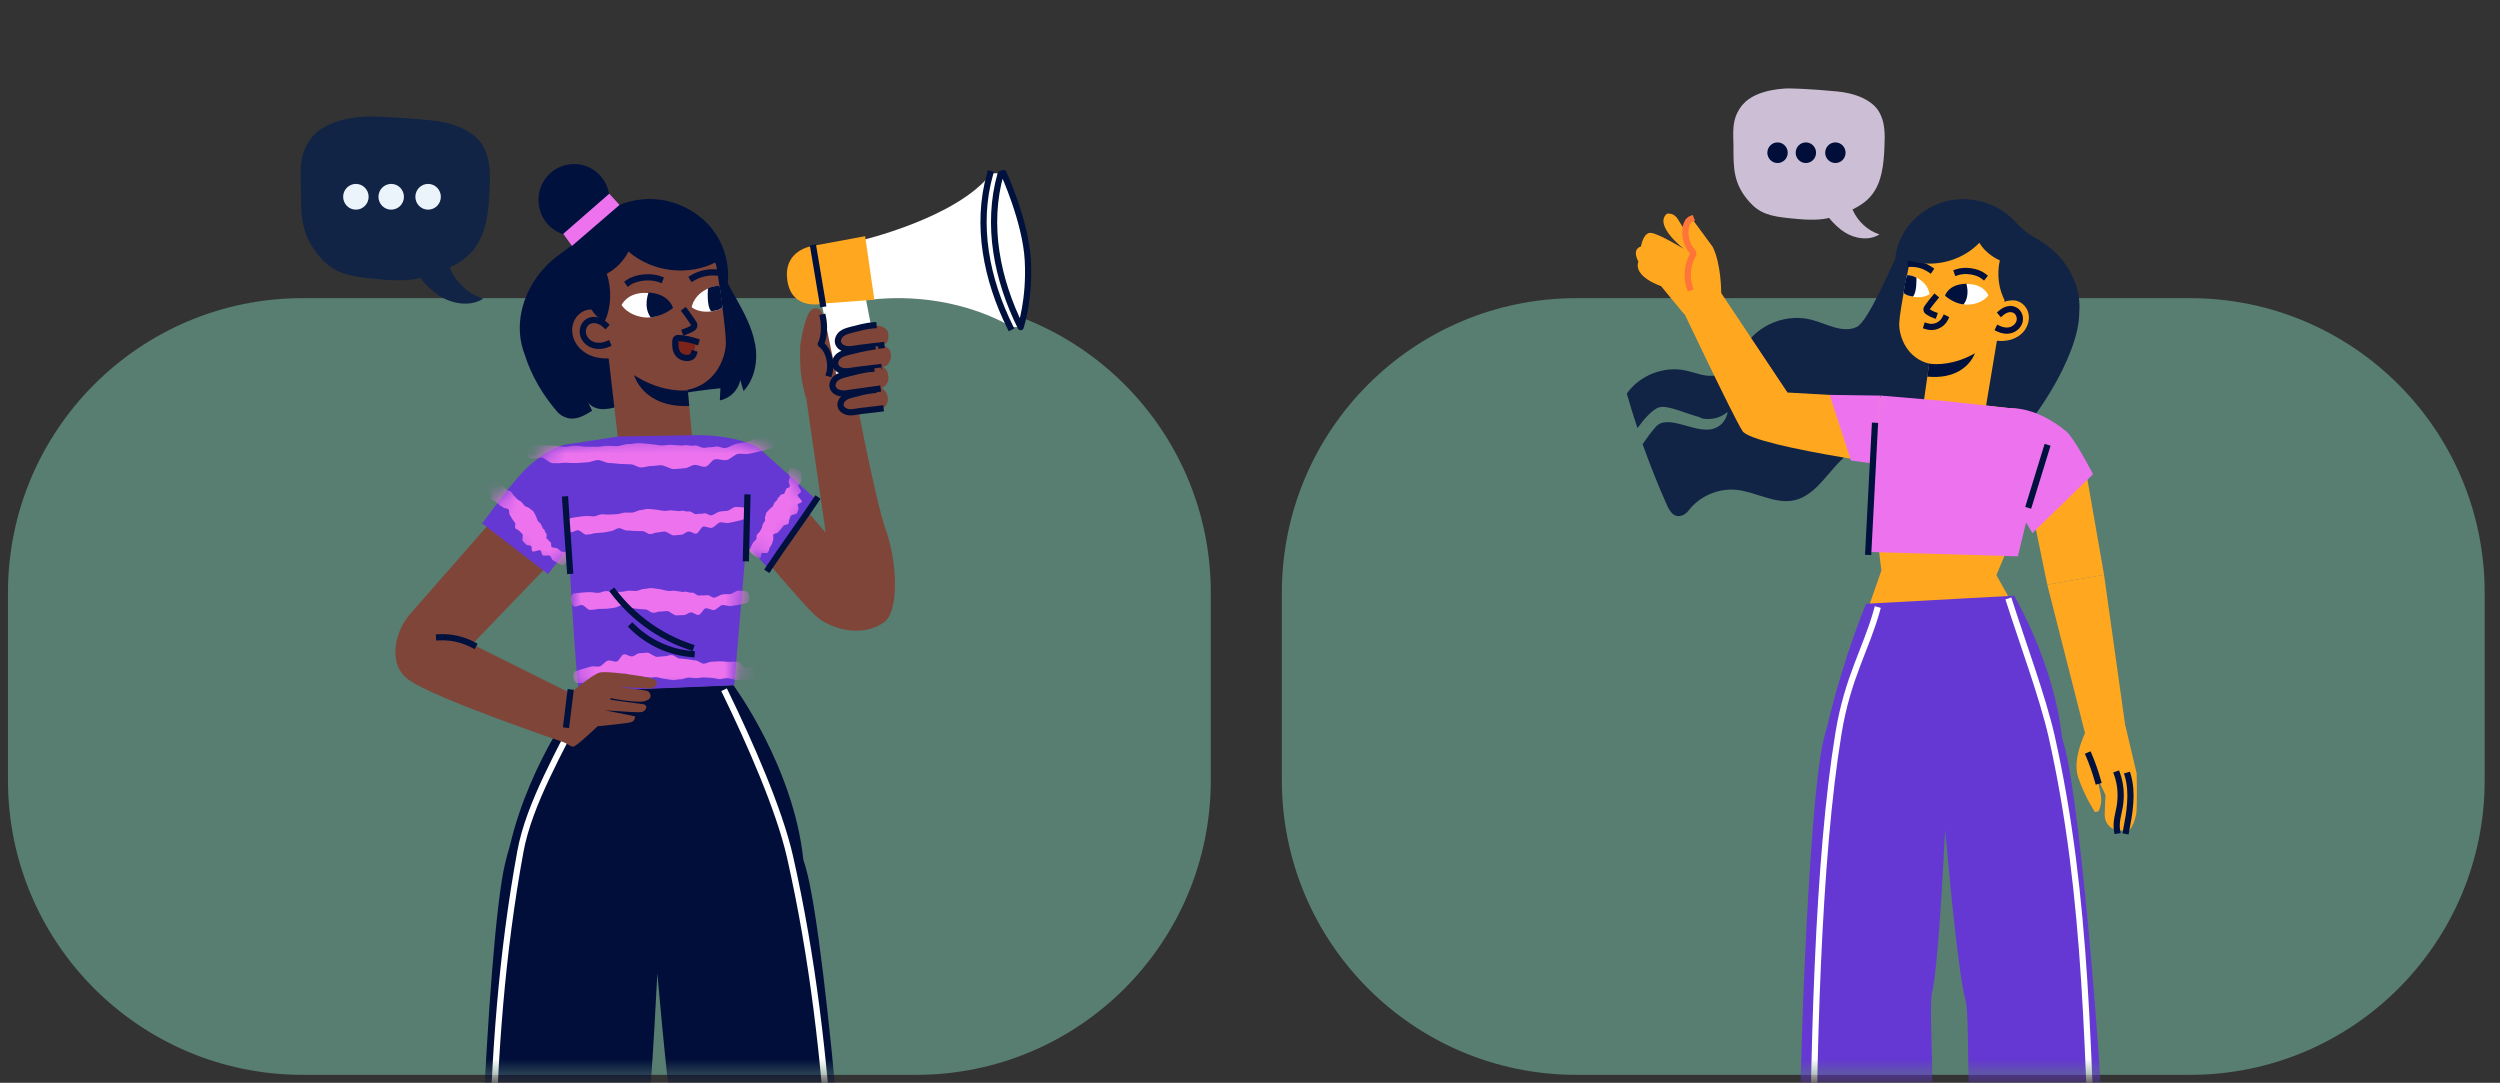 <svg width="157" height="68" viewBox="0 0 157 68" fill="none" xmlns="http://www.w3.org/2000/svg">
<rect x="0" y="0" width="157" height="68" fill="#333333" stroke="none"/>
<path d="M1 37.224C1 27.283 9.059 19.224 19 19.224H57.538C67.48 19.224 75.538 27.283 75.538 37.224V49C75.538 58.941 67.48 67 57.538 67H19C9.059 67 1 58.941 1 49V37.224Z" fill="#587D71"/>
<path d="M19 19.724H57.538V18.724H19V19.724ZM75.038 37.224V49H76.038V37.224H75.038ZM57.538 66.5H19V67.5H57.538V66.5ZM1.5 49V37.224H0.5V49H1.5ZM19 66.5C9.335 66.5 1.5 58.665 1.5 49H0.5C0.5 59.218 8.783 67.5 19 67.5V66.5ZM75.038 49C75.038 58.665 67.203 66.5 57.538 66.5V67.5C67.756 67.5 76.038 59.218 76.038 49H75.038ZM57.538 19.724C67.204 19.724 75.038 27.559 75.038 37.224H76.038C76.038 27.007 67.756 18.724 57.538 18.724V19.724ZM19 18.724C8.783 18.724 0.5 27.007 0.5 37.224H1.5C1.5 27.559 9.335 19.724 19 19.724V18.724Z" fill="#587D71"/>
<mask id="mask0_1064_3342" style="mask-type:alpha" maskUnits="userSpaceOnUse" x="1" y="0" width="77" height="68">
<path d="M2.462 19C2.462 9.059 10.52 1 20.462 1H59C68.941 1 77 9.059 77 19V49C77 58.941 68.941 67 59 67H20.462C10.52 67 2.462 58.941 2.462 49V19Z" fill="#FD5001"/>
<path d="M20.462 1.5H59V0.5H20.462V1.5ZM76.5 19V49H77.5V19H76.5ZM59 66.5H20.462V67.5H59V66.5ZM2.962 49V19H1.962V49H2.962ZM20.462 66.5C10.796 66.5 2.962 58.665 2.962 49H1.962C1.962 59.217 10.244 67.5 20.462 67.5V66.5ZM76.5 49C76.5 58.665 68.665 66.5 59 66.5V67.5C69.217 67.5 77.5 59.217 77.5 49H76.5ZM59 1.5C68.665 1.5 76.5 9.335 76.5 19H77.5C77.5 8.783 69.217 0.5 59 0.5V1.5ZM20.462 0.5C10.244 0.5 1.962 8.783 1.962 19H2.962C2.962 9.335 10.797 1.5 20.462 1.5V0.5Z" fill="#FD5001"/>
</mask>
<g mask="url(#mask0_1064_3342)">
<path d="M54 92.504C53.88 83.001 51.949 59.233 50.606 54.5C50.56 54.333 50.505 54.165 50.45 53.989C49.833 48.13 46.053 43.025 46.053 43.025L36.662 43.397C36.662 43.397 33.324 47.591 32.027 53.087C31.916 53.459 31.815 53.831 31.723 54.212C30.574 59.001 29.617 82.824 29.884 92.327C29.911 93.369 31.705 94.624 31.705 94.624L31.53 97.2L37.242 98.623C37.242 98.623 37.141 95.489 37.187 95.405C37.187 95.405 39.182 94.494 39.413 93.527C41.05 86.767 39.854 75.562 40.249 73.944C40.682 72.13 41.086 65.008 41.28 61.13C41.602 64.784 42.346 72.66 42.889 74.567C43.34 76.157 42.613 87.408 44.526 94.094C44.802 95.052 46.835 95.879 46.835 95.879C46.881 95.963 46.908 99.097 46.908 99.097L52.556 97.432L52.28 94.866C52.28 94.866 54.018 93.536 54.009 92.495L54 92.504Z" fill="#000E39"/>
<path d="M36.874 43.76C35.172 47.182 33.231 50.464 32.68 53.477C30.325 66.337 30.886 78.742 30.877 93.685" stroke="white" stroke-width="0.39" stroke-linecap="square" stroke-linejoin="round"/>
<path d="M45.556 43.49C47.083 46.633 48.932 50.818 49.612 53.803C52.491 66.551 52.445 78.974 53.062 93.899" stroke="white" stroke-width="0.39" stroke-linecap="square" stroke-linejoin="round"/>
<path d="M46.89 28.175C46.89 28.175 47.432 28.054 48.049 28.919C48.665 29.774 51.856 33.457 51.856 33.457L50.642 25.079L53.53 23.805C53.53 23.805 54.938 31.365 55.637 33.308C56.363 35.326 56.455 38.357 55.554 39.045C54.257 40.05 52.206 39.585 51.194 38.645C50.219 37.743 47.111 33.996 47.111 33.996L46.89 28.184V28.175Z" fill="#7F4539"/>
<path d="M50.643 25.079C50.643 25.079 50.367 24.223 50.284 23.34C50.229 22.698 50.238 21.712 50.266 21.582C50.449 20.578 50.661 19.611 51.02 19.425C51.342 19.258 51.774 19.304 51.829 20.838L53.567 20.522C53.567 20.522 55.674 20.067 55.784 20.959C55.876 21.731 55.297 21.675 55.297 21.675C55.297 21.675 55.986 21.703 55.95 22.363C55.913 23.023 55.425 23.051 55.425 23.051C55.425 23.051 55.747 23.107 55.793 23.647C55.839 24.214 55.379 24.353 55.379 24.353C55.379 24.353 56.06 24.865 55.609 25.506C55.278 25.971 52.583 26.064 52.583 26.064L50.808 24.995L50.652 25.06L50.643 25.079Z" fill="#7F4539"/>
<path d="M51.507 18.532C51.507 18.7 52.665 24.223 52.665 24.223L55.324 23.656L54.367 18.727L51.507 18.532Z" fill="white"/>
<path d="M54.027 15.11C54.027 15.11 60.144 13.688 62.259 10.879H63.022C63.022 10.879 65.662 16.068 64.099 20.541H63.528C63.528 20.541 59.858 18.105 54.202 18.876L54.018 15.11H54.027Z" fill="white"/>
<path d="M51.029 15.445C51.029 15.51 51.58 19.072 51.58 19.072L54.91 18.821L54.33 14.832L51.029 15.445Z" fill="#FFA81F"/>
<path d="M51.028 15.445C51.028 15.445 49.161 15.687 49.446 17.612C49.722 19.537 51.663 19.072 51.663 19.072L51.028 15.445Z" fill="#FFA81F"/>
<path d="M64.098 20.541C62.618 17.556 61.928 14.134 62.838 10.926L63.022 10.87C63.022 10.87 64.42 13.911 64.549 16.366C64.678 18.82 64.098 20.532 64.098 20.532V20.541Z" stroke="#00113E" stroke-width="0.39" stroke-linecap="square" stroke-linejoin="round"/>
<path d="M62.176 10.926C61.265 14.134 61.955 17.556 63.436 20.541" stroke="#00113E" stroke-width="0.39" stroke-linecap="square" stroke-linejoin="round"/>
<path d="M51.672 19.081C51.479 17.909 51.277 16.747 51.083 15.575" stroke="#00113E" stroke-width="0.39" stroke-linecap="square" stroke-linejoin="round"/>
<path d="M54.855 20.429C54.359 20.466 53.926 20.597 53.439 20.718C53.237 20.773 53.025 20.829 52.859 20.959C52.694 21.089 52.584 21.313 52.63 21.517C52.675 21.722 52.878 21.861 53.08 21.908C53.282 21.954 53.503 21.926 53.706 21.889C54.313 21.796 54.745 21.768 55.352 21.684L54.846 20.42L54.855 20.429Z" fill="#7F4539"/>
<path d="M54.855 20.429C54.359 20.466 53.926 20.597 53.439 20.718C53.237 20.773 53.025 20.829 52.859 20.959C52.694 21.089 52.584 21.313 52.63 21.517C52.675 21.722 52.878 21.861 53.08 21.908C53.282 21.954 53.503 21.926 53.706 21.889C54.313 21.796 54.745 21.768 55.352 21.684" stroke="#00113E" stroke-width="0.39" stroke-linecap="square" stroke-linejoin="round"/>
<path d="M55.14 21.74C54.644 21.777 53.751 21.991 53.273 22.112C53.071 22.168 52.859 22.224 52.694 22.354C52.528 22.484 52.418 22.707 52.464 22.912C52.51 23.116 52.712 23.256 52.914 23.302C53.117 23.349 53.328 23.321 53.54 23.284C54.147 23.191 54.699 23.181 55.306 23.098L55.14 21.74Z" fill="#7F4539"/>
<path d="M54.781 21.778C54.294 21.852 53.751 21.982 53.264 22.103C53.061 22.159 52.85 22.215 52.684 22.345C52.519 22.475 52.408 22.698 52.454 22.903C52.5 23.108 52.703 23.247 52.905 23.294C53.107 23.34 53.319 23.312 53.53 23.275C54.137 23.182 54.57 23.154 55.177 23.07" stroke="#00113E" stroke-width="0.39" stroke-linecap="square" stroke-linejoin="round"/>
<path d="M55.352 23.079C54.855 23.116 53.577 23.377 53.098 23.497C52.896 23.553 52.684 23.609 52.519 23.739C52.353 23.869 52.243 24.093 52.289 24.297C52.335 24.502 52.537 24.641 52.74 24.688C52.942 24.734 53.163 24.706 53.365 24.669C53.972 24.576 54.597 24.511 55.205 24.418L55.453 23.804L55.352 23.079Z" fill="#7F4539"/>
<path d="M54.717 23.163C54.22 23.2 53.577 23.377 53.098 23.498C52.896 23.554 52.684 23.609 52.519 23.74C52.353 23.87 52.243 24.093 52.289 24.297C52.335 24.502 52.537 24.642 52.74 24.688C52.942 24.735 53.163 24.707 53.365 24.669C53.972 24.576 54.505 24.521 55.113 24.428" stroke="#00113E" stroke-width="0.39" stroke-linecap="square" stroke-linejoin="round"/>
<path d="M54.837 24.502C54.386 24.539 53.981 24.66 53.54 24.772C53.347 24.818 53.163 24.874 53.006 24.995C52.85 25.116 52.749 25.32 52.795 25.506C52.841 25.692 53.025 25.822 53.209 25.869C53.393 25.915 53.595 25.887 53.788 25.85C54.34 25.767 54.745 25.739 55.297 25.664" stroke="#00113E" stroke-width="0.39" stroke-linecap="square" stroke-linejoin="round"/>
<path d="M52.077 23.451C52.252 22.856 52.049 21.964 51.544 21.61C51.783 21.173 51.783 20.411 51.681 19.927" stroke="#00113E" stroke-width="0.39" stroke-linecap="square" stroke-linejoin="round"/>
<path d="M34.234 28.891L25.809 38.497C25.331 39.036 25 39.696 24.88 40.412C24.751 41.184 24.834 42.105 25.689 42.709C27.4 43.909 35.457 46.633 35.457 46.633L35.816 43.528L29.654 40.459L36.708 33.122L36.598 28.027C36.598 28.027 35.237 27.766 34.243 28.891H34.234Z" fill="#7F4539"/>
<path d="M47.414 21.592C47.23 20.559 46.715 19.611 46.2 18.69C46.034 18.393 45.859 18.095 45.703 17.788C45.813 16.691 45.537 15.557 44.912 14.636C44.075 13.418 42.631 12.609 41.123 12.507C39.605 12.414 38.06 13.027 37.048 14.134C36.726 14.487 36.45 14.887 36.101 15.222C35.733 15.575 35.291 15.854 34.887 16.171C33.443 17.314 32.532 19.118 32.652 20.913C32.679 21.378 32.79 21.843 32.955 22.28C33.378 23.61 34.077 24.79 34.988 25.851C35.153 26.046 35.383 26.185 35.632 26.25C36.165 26.399 36.717 26.092 37.186 25.795C37.103 25.627 37.02 25.46 36.938 25.283C37.103 25.506 37.398 25.646 37.692 25.683C38.078 25.73 38.455 25.627 38.832 25.525C40.939 24.986 43.082 24.604 45.243 24.381C45.234 24.632 45.215 24.883 45.206 25.144C45.85 25.023 46.384 24.483 46.485 23.86C46.558 24.093 46.623 24.326 46.696 24.558C47.423 23.767 47.607 22.624 47.423 21.582L47.414 21.592Z" fill="#00113E"/>
<path d="M33.829 12.767C33.939 14.004 35.024 14.925 36.257 14.804C37.489 14.683 38.391 13.595 38.271 12.349C38.161 11.112 37.075 10.191 35.843 10.312C34.62 10.424 33.709 11.521 33.829 12.767Z" fill="#00113E"/>
<path d="M43.192 24.484L43.56 28.519L38.971 28.947L38.189 22.196L43.192 24.484Z" fill="#7F4539"/>
<path d="M44.977 16.645C45.004 16.729 45.611 20.643 45.584 21.592C45.556 22.54 44.894 24.195 43.1 24.493C40.939 24.846 38.069 22.382 38.069 22.382L37.508 16.236C37.508 16.236 38.474 13.911 41.077 13.697C43.68 13.474 44.977 16.645 44.977 16.645Z" fill="#7F4539"/>
<path d="M45.197 17.965C45.197 17.965 44.958 17.947 44.783 18.003C43.55 18.375 43.44 19.295 43.44 19.295C43.44 19.295 43.955 19.751 44.958 19.5C45.151 19.453 45.215 19.416 45.372 19.323L45.188 17.975L45.197 17.965Z" fill="white"/>
<path d="M39.467 17.742C39.973 17.389 40.893 17.324 41.445 17.538" stroke="#00113E" stroke-width="0.39" stroke-linecap="square" stroke-linejoin="round"/>
<path d="M43.027 19.546C43.202 19.778 43.367 20.02 43.533 20.262C43.579 20.327 43.625 20.411 43.597 20.485C43.579 20.55 43.523 20.587 43.468 20.625C43.33 20.708 43.183 20.773 43.027 20.829" stroke="#00113E" stroke-width="0.39" stroke-linecap="square" stroke-linejoin="round"/>
<path d="M38.418 20.15C38.354 19.667 37.572 19.425 37.094 19.434C36.606 19.444 36.165 19.806 36.009 20.271C35.843 20.736 35.953 21.266 36.239 21.666C36.524 22.066 36.965 22.326 37.434 22.438C37.903 22.549 38.4 22.521 38.878 22.401L38.428 20.141L38.418 20.15Z" fill="#7F4539"/>
<path d="M39.826 23.563C39.826 23.563 40.359 25.609 43.284 25.497L43.192 24.511C42.622 24.576 41.261 24.493 39.826 23.563Z" fill="#00113E"/>
<path d="M43.496 17.454C43.928 17.194 44.443 17.073 44.949 17.11" stroke="#00113E" stroke-width="0.39" stroke-linecap="square" stroke-linejoin="round"/>
<path d="M44.958 19.499C45.151 19.453 45.225 19.406 45.381 19.313L45.326 18.793C45.326 18.7 45.308 18.607 45.289 18.514L45.197 17.956C45.197 17.956 44.949 17.947 44.774 17.993C44.636 18.03 44.572 18.058 44.462 18.114C44.462 18.133 44.36 19.248 44.664 19.546C44.747 19.537 44.875 19.518 44.967 19.49L44.958 19.499Z" fill="#00113E"/>
<path d="M41.519 13.539C39.219 13.492 37.839 14.813 37.839 14.813L36.91 16.273C36.773 16.366 37.076 17.519 36.947 17.621C36.874 17.686 36.791 17.751 36.754 17.844C36.708 17.965 36.791 18.086 36.791 18.216C36.837 18.988 37.186 19.853 37.977 20.178C38.401 19.285 38.419 18.142 38.106 17.193C38.686 16.877 39.173 16.384 39.467 15.798C40.967 17.1 43.275 17.37 45.023 16.431C45.023 16.431 43.809 13.595 41.509 13.548L41.519 13.539Z" fill="#00113E"/>
<path d="M38.014 20.411C37.876 20.281 37.701 20.169 37.517 20.122C37.333 20.076 37.122 20.085 36.956 20.178C36.68 20.327 36.542 20.68 36.616 20.997C36.69 21.313 36.938 21.555 37.232 21.657C37.527 21.759 37.858 21.731 38.152 21.61" stroke="#00113E" stroke-width="0.39" stroke-linecap="square" stroke-linejoin="round"/>
<path d="M39.035 19.156C39.035 19.156 39.412 18.3 40.691 18.402C41.969 18.505 42.172 19.37 42.172 19.37C42.172 19.37 41.353 20.048 40.424 19.927C39.394 19.788 39.035 19.156 39.035 19.156Z" fill="white"/>
<path d="M40.792 18.374C40.792 18.374 40.746 18.374 40.727 18.374C40.727 18.393 40.378 19.248 40.856 19.927C41.638 19.88 42.263 19.341 42.263 19.341C42.263 19.341 42.061 18.476 40.782 18.374H40.792Z" fill="#00113E"/>
<path d="M43.707 21.443C43.367 21.331 43.017 21.257 42.659 21.229C42.604 21.229 42.539 21.22 42.493 21.248C42.42 21.294 42.41 21.396 42.41 21.48C42.41 21.759 42.392 22.001 42.613 22.261C42.843 22.531 43.45 22.596 43.569 22.215" fill="#7C2419"/>
<path d="M43.707 21.443C43.367 21.331 43.017 21.257 42.659 21.229C42.604 21.229 42.539 21.22 42.493 21.248C42.42 21.294 42.41 21.396 42.41 21.48C42.41 21.759 42.392 22.001 42.613 22.261C42.843 22.531 43.45 22.596 43.569 22.215" stroke="#00113E" stroke-width="0.39" stroke-linecap="square" stroke-linejoin="round"/>
<path d="M35.917 15.445L35.374 14.683L38.262 12.163L38.906 12.869L35.917 15.445Z" fill="#ED73EE"/>
<path d="M30.279 32.871C31.76 30.891 32.662 29.682 33.508 29.012C34.989 27.841 35.734 27.887 35.752 27.887L38.833 27.413L43.607 27.329C44.775 27.292 47.037 27.534 47.893 28.352L51.259 31.374L48.261 35.717L46.863 34.164L46.108 43.035L36.359 43.435L36.221 42.272C36.221 42.272 35.899 38.209 35.715 34.368L34.418 36.051L30.27 32.862L30.279 32.871Z" fill="#6537D3"/>
<path d="M48.261 35.717C49.208 34.285 50.303 32.806 51.259 31.375" stroke="#00113E" stroke-width="0.39" stroke-linecap="square" stroke-linejoin="round"/>
<path d="M29.727 40.506C29.065 40.152 28.32 39.985 27.575 40.022" stroke="#00113E" stroke-width="0.39" stroke-linecap="square" stroke-linejoin="round"/>
<mask id="mask1_1064_3342" style="mask-type:luminance" maskUnits="userSpaceOnUse" x="30" y="27" width="22" height="17">
<path d="M30.279 32.871C31.76 30.891 32.662 29.682 33.508 29.012C34.989 27.841 35.734 27.887 35.752 27.887L38.833 27.413L43.607 27.329C44.775 27.292 47.037 27.534 47.893 28.352L51.259 31.374L48.261 35.717L46.863 34.164L46.108 43.035L36.359 43.435L36.221 42.272C36.221 42.272 35.899 38.209 35.715 34.368L34.418 36.051L30.27 32.862L30.279 32.871Z" fill="white"/>
</mask>
<g mask="url(#mask1_1064_3342)">
<path d="M36.047 37.27C36.212 37.251 36.378 37.223 36.543 37.214C36.709 37.205 36.874 37.186 37.04 37.186C37.206 37.186 37.399 37.233 37.564 37.233C37.73 37.233 37.877 37.121 38.042 37.121C38.208 37.121 38.374 37.167 38.539 37.167C38.696 37.167 38.861 37.167 39.017 37.167C39.174 37.167 39.339 37.093 39.496 37.093C39.652 37.093 39.772 37.112 39.928 37.112C40.084 37.112 40.305 36.981 40.462 36.981C40.618 36.981 40.783 36.916 40.94 36.935C41.105 36.944 41.262 36.981 41.427 37C41.593 37.019 41.758 37.084 41.915 37.102C42.08 37.13 42.237 37.075 42.393 37.102C42.559 37.13 42.715 37.158 42.88 37.177C42.89 37.177 42.899 37.177 42.908 37.177C42.926 37.177 42.954 37.158 42.972 37.158C43.129 37.13 43.294 37.251 43.451 37.214C43.607 37.186 43.763 37.437 43.92 37.4C44.076 37.372 44.242 37.409 44.398 37.381C44.564 37.344 44.711 37.567 44.876 37.53C45.042 37.493 45.189 37.363 45.355 37.335C45.52 37.307 45.695 37.316 45.86 37.307C46.026 37.288 46.21 37.093 46.376 37.093C46.541 37.093 46.707 37.121 46.872 37.14C47.12 37.177 47.13 37.828 46.872 37.883C46.707 37.921 46.541 37.958 46.376 37.986C46.21 38.014 46.044 38.041 45.879 38.06C45.713 38.079 45.548 37.986 45.382 37.995C45.217 38.004 44.996 38.302 44.83 38.311C44.665 38.321 44.49 38.19 44.324 38.2C44.168 38.218 44.03 38.599 43.865 38.618C43.708 38.637 43.533 38.441 43.377 38.46C43.221 38.479 43.11 38.618 42.945 38.627C42.779 38.637 42.623 38.637 42.467 38.646C42.31 38.646 42.053 38.376 41.896 38.376C41.731 38.376 41.611 38.413 41.455 38.404C41.289 38.404 41.17 38.497 41.004 38.479C40.839 38.469 40.71 38.283 40.553 38.274C40.388 38.265 40.231 38.246 40.066 38.237C39.9 38.227 39.744 38.19 39.578 38.181C39.413 38.181 39.238 37.995 39.073 38.004C38.907 38.014 38.769 38.144 38.603 38.162C38.438 38.181 38.282 38.218 38.116 38.227C37.95 38.237 37.794 38.237 37.629 38.237C37.472 38.237 37.316 38.311 37.169 38.293C37.132 38.293 37.086 38.302 37.049 38.302C36.884 38.302 36.709 38.004 36.543 37.995C36.378 37.976 36.231 38.125 36.065 38.088C35.817 38.023 35.789 37.298 36.047 37.26V37.27Z" fill="#ED73EE"/>
<path d="M47.221 42.728C47.056 42.728 46.881 42.728 46.715 42.719C46.55 42.719 46.375 42.71 46.209 42.691C46.044 42.673 45.851 42.608 45.685 42.589C45.52 42.57 45.354 42.663 45.189 42.654C45.023 42.645 44.858 42.58 44.692 42.57C44.526 42.561 44.37 42.552 44.205 42.542C44.039 42.542 43.883 42.589 43.717 42.589C43.551 42.589 43.441 42.561 43.276 42.552C43.11 42.542 42.889 42.673 42.733 42.663C42.577 42.654 42.411 42.719 42.245 42.71C42.08 42.691 41.923 42.663 41.758 42.635C41.592 42.617 41.427 42.561 41.261 42.533C41.096 42.505 40.939 42.57 40.774 42.552L40.277 42.487H40.249C40.249 42.487 40.203 42.496 40.185 42.505C40.029 42.542 39.854 42.431 39.698 42.468C39.541 42.505 39.367 42.263 39.21 42.31C39.054 42.356 38.879 42.31 38.723 42.366C38.557 42.412 38.392 42.208 38.226 42.263C38.06 42.31 37.922 42.459 37.757 42.505C37.591 42.552 37.407 42.552 37.251 42.598C37.086 42.635 36.92 42.858 36.754 42.877C36.589 42.896 36.423 42.905 36.249 42.896C35.991 42.896 35.89 42.254 36.138 42.161C36.304 42.096 36.469 42.04 36.635 41.994C36.8 41.947 36.966 41.901 37.132 41.854C37.297 41.817 37.481 41.892 37.647 41.854C37.812 41.826 38.014 41.51 38.189 41.482C38.364 41.454 38.557 41.575 38.723 41.547C38.888 41.52 39.008 41.12 39.173 41.092C39.339 41.064 39.523 41.241 39.698 41.222C39.863 41.203 39.974 41.045 40.139 41.027C40.305 41.008 40.47 40.999 40.645 40.989C40.811 40.98 41.087 41.25 41.252 41.25C41.418 41.25 41.546 41.213 41.721 41.213C41.887 41.213 42.025 41.129 42.19 41.138C42.356 41.148 42.494 41.334 42.669 41.352L43.174 41.399C43.34 41.417 43.505 41.464 43.68 41.473C43.846 41.482 44.03 41.678 44.195 41.678C44.361 41.678 44.517 41.557 44.692 41.557C44.858 41.557 45.032 41.529 45.207 41.529C45.373 41.529 45.547 41.547 45.713 41.566C45.869 41.585 46.044 41.52 46.2 41.566C46.246 41.566 46.283 41.566 46.329 41.566C46.504 41.585 46.651 41.901 46.817 41.938C46.982 41.975 47.157 41.845 47.322 41.91C47.58 42.003 47.488 42.738 47.23 42.738L47.221 42.728Z" fill="#ED73EE"/>
<path d="M33.37 27.971C33.599 27.971 33.829 27.962 34.059 27.971C34.289 27.971 34.519 27.971 34.74 27.98C34.97 27.99 35.237 28.055 35.467 28.064C35.697 28.064 35.908 27.98 36.138 27.99C36.368 27.99 36.589 28.055 36.819 28.055H37.481C37.702 28.064 37.922 27.999 38.143 27.999C38.364 27.999 38.52 28.017 38.741 28.017C38.962 28.017 39.256 27.878 39.477 27.887C39.697 27.887 39.918 27.822 40.13 27.831C40.35 27.831 40.58 27.869 40.801 27.887C41.022 27.897 41.261 27.952 41.482 27.971C41.703 27.99 41.923 27.924 42.144 27.934L42.815 27.98H42.852C42.852 27.98 42.907 27.962 42.944 27.962C43.165 27.924 43.395 28.027 43.606 27.98C43.827 27.934 44.048 28.166 44.269 28.12C44.489 28.073 44.71 28.101 44.931 28.045C45.152 27.99 45.372 28.185 45.602 28.129C45.823 28.073 46.016 27.915 46.246 27.869C46.467 27.813 46.715 27.804 46.936 27.757C47.157 27.711 47.387 27.488 47.617 27.46C47.846 27.432 48.067 27.422 48.297 27.422C48.647 27.422 48.739 28.055 48.407 28.157C48.187 28.222 47.966 28.287 47.736 28.343C47.515 28.399 47.285 28.445 47.056 28.492C46.825 28.538 46.586 28.464 46.356 28.501C46.127 28.538 45.841 28.864 45.621 28.892C45.391 28.929 45.133 28.808 44.903 28.845C44.682 28.882 44.517 29.282 44.296 29.31C44.075 29.347 43.827 29.171 43.606 29.198C43.386 29.226 43.239 29.384 43.009 29.403C42.788 29.431 42.558 29.44 42.337 29.459C42.116 29.477 41.739 29.217 41.519 29.217C41.289 29.217 41.123 29.264 40.893 29.264C40.663 29.264 40.498 29.357 40.268 29.357C40.038 29.357 39.854 29.171 39.624 29.161L38.943 29.133C38.713 29.124 38.492 29.078 38.263 29.078C38.033 29.078 37.784 28.892 37.554 28.892C37.324 28.892 37.122 29.022 36.901 29.031C36.671 29.04 36.451 29.068 36.221 29.078C35.991 29.078 35.77 29.078 35.54 29.059C35.319 29.05 35.099 29.115 34.887 29.087C34.832 29.087 34.767 29.087 34.712 29.087C34.482 29.078 34.243 28.771 34.023 28.733C33.793 28.706 33.581 28.836 33.351 28.78C33.002 28.696 33.029 27.962 33.379 27.952L33.37 27.971Z" fill="#ED73EE"/>
<path d="M30.996 30.128C31.098 30.175 31.199 30.231 31.291 30.287C31.383 30.352 31.475 30.407 31.558 30.472C31.649 30.538 31.705 30.668 31.787 30.742C31.87 30.817 32.017 30.807 32.091 30.882C32.164 30.956 32.211 31.068 32.284 31.142L32.505 31.365C32.578 31.439 32.698 31.467 32.762 31.542C32.836 31.616 32.873 31.681 32.937 31.756C33.002 31.83 33.195 31.849 33.259 31.923C33.323 32.007 33.443 32.035 33.498 32.118C33.553 32.202 33.599 32.304 33.645 32.397C33.7 32.49 33.719 32.602 33.765 32.695C33.811 32.788 33.921 32.825 33.967 32.918L34.105 33.197V33.216C34.105 33.216 34.142 33.225 34.151 33.234C34.234 33.29 34.216 33.439 34.298 33.495C34.381 33.55 34.262 33.783 34.353 33.839C34.446 33.894 34.473 33.997 34.565 34.043C34.657 34.09 34.565 34.303 34.657 34.359C34.749 34.415 34.905 34.387 34.997 34.434C35.089 34.489 35.154 34.573 35.236 34.629C35.319 34.685 35.531 34.629 35.604 34.694C35.669 34.759 35.733 34.843 35.779 34.926C35.862 35.057 35.448 35.55 35.292 35.484C35.191 35.438 35.089 35.401 34.997 35.345C34.905 35.289 34.813 35.233 34.721 35.178C34.63 35.122 34.63 34.973 34.547 34.908C34.464 34.843 34.16 34.936 34.078 34.871C33.995 34.806 34.022 34.629 33.94 34.564C33.866 34.499 33.517 34.694 33.434 34.629C33.351 34.564 33.425 34.359 33.351 34.294C33.277 34.229 33.121 34.266 33.047 34.201C32.974 34.136 32.91 34.062 32.836 33.987C32.762 33.913 32.873 33.606 32.808 33.532C32.744 33.457 32.67 33.42 32.606 33.336C32.542 33.253 32.422 33.262 32.367 33.178C32.312 33.095 32.395 32.909 32.339 32.834L32.164 32.583C32.109 32.5 32.063 32.407 32.008 32.323C31.944 32.248 32.008 32.044 31.925 31.979C31.852 31.914 31.695 31.932 31.622 31.877C31.539 31.821 31.447 31.774 31.364 31.718C31.291 31.653 31.217 31.588 31.144 31.523C31.079 31.458 30.96 31.449 30.904 31.374C30.886 31.365 30.858 31.346 30.84 31.337C30.767 31.281 30.877 30.984 30.803 30.9C30.739 30.826 30.573 30.891 30.518 30.798C30.435 30.658 30.849 30.054 31.006 30.128H30.996Z" fill="#ED73EE"/>
<path d="M47.074 34.564C47.102 34.48 47.139 34.397 47.175 34.313C47.212 34.229 47.249 34.155 47.295 34.08C47.341 34.006 47.442 33.941 47.488 33.867C47.534 33.792 47.488 33.662 47.534 33.588C47.58 33.513 47.663 33.467 47.709 33.392L47.838 33.169C47.874 33.095 47.865 32.992 47.902 32.918C47.939 32.844 47.985 32.797 48.031 32.732C48.077 32.658 48.012 32.49 48.058 32.425C48.104 32.351 48.086 32.249 48.132 32.184C48.187 32.118 48.252 32.053 48.316 31.988C48.371 31.923 48.463 31.867 48.527 31.802C48.592 31.737 48.573 31.635 48.638 31.57L48.822 31.375H48.831C48.831 31.375 48.831 31.337 48.831 31.319C48.84 31.235 48.987 31.207 48.996 31.114C49.006 31.021 49.263 31.058 49.272 30.965C49.272 30.872 49.355 30.817 49.364 30.724C49.364 30.631 49.594 30.649 49.604 30.547C49.613 30.445 49.521 30.324 49.53 30.231C49.53 30.138 49.585 30.054 49.604 29.97C49.622 29.877 49.475 29.719 49.512 29.636C49.548 29.552 49.594 29.478 49.65 29.413C49.732 29.301 50.33 29.524 50.339 29.673C50.339 29.766 50.339 29.868 50.339 29.961C50.33 30.054 50.321 30.147 50.303 30.24C50.284 30.333 50.165 30.38 50.137 30.473C50.119 30.566 50.33 30.789 50.303 30.882C50.275 30.975 50.109 31.003 50.091 31.096C50.073 31.179 50.385 31.412 50.358 31.505C50.33 31.598 50.128 31.598 50.1 31.681C50.073 31.765 50.174 31.886 50.146 31.979C50.119 32.063 50.082 32.146 50.045 32.23C50.008 32.314 49.696 32.314 49.659 32.397C49.613 32.481 49.613 32.556 49.567 32.63C49.521 32.704 49.567 32.816 49.512 32.89C49.456 32.965 49.263 32.946 49.208 33.011L49.042 33.225C48.987 33.299 48.914 33.355 48.859 33.429C48.803 33.504 48.601 33.495 48.564 33.578C48.527 33.662 48.592 33.792 48.564 33.876C48.527 33.96 48.518 34.062 48.481 34.145C48.445 34.229 48.399 34.304 48.343 34.378C48.297 34.452 48.316 34.564 48.252 34.629C48.252 34.648 48.233 34.676 48.224 34.694C48.178 34.769 47.874 34.694 47.819 34.759C47.755 34.824 47.828 34.982 47.746 35.029C47.617 35.113 47.019 34.685 47.065 34.555L47.074 34.564Z" fill="#ED73EE"/>
<path d="M35.789 32.546C35.954 32.518 36.12 32.481 36.285 32.462C36.451 32.444 36.617 32.416 36.782 32.407C36.948 32.397 37.15 32.434 37.316 32.425C37.481 32.416 37.628 32.304 37.794 32.295C37.959 32.295 38.125 32.323 38.291 32.314C38.447 32.304 38.612 32.295 38.769 32.286C38.925 32.276 39.081 32.202 39.247 32.193C39.403 32.183 39.523 32.193 39.688 32.193C39.845 32.193 40.056 32.044 40.222 32.035C40.378 32.035 40.544 31.951 40.7 31.96C40.866 31.96 41.031 31.988 41.197 32.007C41.362 32.016 41.537 32.072 41.694 32.081C41.859 32.1 42.016 32.035 42.181 32.053C42.347 32.072 42.512 32.09 42.678 32.1C42.687 32.1 42.696 32.1 42.705 32.1C42.724 32.1 42.751 32.081 42.77 32.081C42.926 32.044 43.101 32.156 43.257 32.118C43.413 32.081 43.579 32.323 43.735 32.286C43.892 32.248 44.057 32.286 44.214 32.239C44.379 32.193 44.536 32.407 44.701 32.36C44.867 32.314 45.005 32.174 45.17 32.137C45.336 32.1 45.511 32.1 45.676 32.081C45.842 32.053 46.016 31.849 46.182 31.839C46.347 31.839 46.513 31.839 46.679 31.867C46.936 31.895 46.973 32.537 46.725 32.611C46.559 32.658 46.394 32.704 46.228 32.741C46.062 32.779 45.897 32.816 45.731 32.844C45.566 32.871 45.391 32.779 45.225 32.806C45.06 32.834 44.848 33.132 44.683 33.151C44.517 33.169 44.333 33.048 44.168 33.067C44.011 33.095 43.883 33.485 43.726 33.513C43.57 33.541 43.386 33.355 43.23 33.383C43.073 33.401 42.963 33.56 42.806 33.578C42.65 33.597 42.485 33.606 42.328 33.625C42.172 33.643 41.896 33.374 41.73 33.383C41.565 33.383 41.445 33.429 41.28 33.439C41.114 33.439 40.995 33.541 40.829 33.541C40.663 33.541 40.526 33.364 40.36 33.355C40.194 33.355 40.029 33.355 39.872 33.346C39.707 33.346 39.541 33.309 39.376 33.318C39.21 33.327 39.017 33.151 38.861 33.169C38.695 33.188 38.557 33.318 38.401 33.346C38.235 33.374 38.079 33.42 37.913 33.439C37.748 33.457 37.591 33.467 37.426 33.476C37.27 33.476 37.113 33.569 36.957 33.56C36.92 33.56 36.874 33.578 36.828 33.578C36.663 33.587 36.469 33.309 36.295 33.299C36.129 33.299 35.982 33.448 35.816 33.42C35.559 33.374 35.504 32.639 35.752 32.593L35.789 32.546Z" fill="#ED73EE"/>
</g>
<path d="M35.797 35.847L35.494 31.365" stroke="#00113E" stroke-width="0.39" stroke-linecap="square" stroke-linejoin="round"/>
<path d="M46.844 35.057L46.936 31.244" stroke="#00113E" stroke-width="0.39" stroke-linecap="square" stroke-linejoin="round"/>
<path d="M39.707 39.352C40.7 40.338 42.043 40.961 43.432 41.073" stroke="#00113E" stroke-width="0.39" stroke-linecap="square" stroke-linejoin="round"/>
<path d="M38.538 37.167C39.762 38.776 41.472 40.004 43.376 40.636" stroke="#00113E" stroke-width="0.39" stroke-linecap="square" stroke-linejoin="round"/>
<path d="M41.252 42.821C41.224 42.709 40.966 42.597 40.828 42.569C39.955 42.393 38.014 42.114 37.628 42.244C37.168 42.393 35.816 43.527 35.816 43.527L34.004 45.629C34.004 45.629 35.779 46.949 36.009 46.893C36.248 46.837 37.526 45.61 37.526 45.61C37.526 45.61 39.449 45.424 39.651 45.35C39.863 45.275 39.909 45.024 39.881 44.987L37.995 44.606C37.995 44.606 39.853 44.745 40.221 44.727C40.414 44.717 40.507 44.624 40.571 44.494C40.626 44.383 40.553 44.252 40.442 44.234L38.354 43.946L38.327 43.843C38.327 43.843 40.295 44.234 40.608 43.983C40.985 43.89 40.902 43.416 40.562 43.369L38.842 43.137C38.842 43.137 40.185 43.22 40.838 43.23C41.049 43.23 41.297 43.034 41.252 42.83V42.821Z" fill="#7F4539"/>
<path d="M35.816 43.49C35.733 44.159 35.65 44.838 35.568 45.508" stroke="#00113E" stroke-width="0.39" stroke-linecap="square" stroke-linejoin="round"/>
<path d="M19.628 8.574C20.704 7.281 23.252 7.3 23.371 7.318C23.371 7.318 24.825 7.337 27.032 7.551C29.672 7.811 30.297 9.113 30.297 9.113C30.803 9.913 30.794 10.926 30.748 11.884C30.693 13.242 30.564 14.692 29.699 15.734C29.304 16.208 28.789 16.543 28.237 16.812C28.632 17.724 29.405 18.468 30.352 18.756C29.534 19.277 28.421 19.1 27.602 18.579C27.142 18.282 26.747 17.891 26.397 17.463C25.468 17.705 24.199 17.584 23.252 17.482C21.789 17.333 20.952 17.11 20.152 16.208C18.901 14.804 18.892 13.595 18.901 11.875C18.901 10.796 18.69 9.699 19.628 8.574Z" fill="#112445"/>
<path d="M26.085 12.358C26.085 12.805 26.443 13.167 26.885 13.167C27.326 13.167 27.685 12.805 27.685 12.358C27.685 11.912 27.326 11.549 26.885 11.549C26.443 11.549 26.085 11.912 26.085 12.358Z" fill="#EBF4FA"/>
<path d="M23.767 12.358C23.767 12.805 24.126 13.167 24.567 13.167C25.009 13.167 25.367 12.805 25.367 12.358C25.367 11.912 25.009 11.549 24.567 11.549C24.126 11.549 23.767 11.912 23.767 12.358Z" fill="#EBF4FA"/>
<path d="M21.55 12.358C21.55 12.805 21.909 13.167 22.35 13.167C22.792 13.167 23.15 12.805 23.15 12.358C23.15 11.912 22.792 11.549 22.35 11.549C21.909 11.549 21.55 11.912 21.55 12.358Z" fill="#EBF4FA"/>
</g>
<path d="M81 37.224C81 27.283 89.059 19.224 99 19.224H137.538C147.48 19.224 155.538 27.283 155.538 37.224V49C155.538 58.941 147.48 67 137.538 67H99C89.059 67 81 58.941 81 49V37.224Z" fill="#587D71"/>
<path d="M99 19.724H137.538V18.724H99V19.724ZM155.038 37.224V49H156.038V37.224H155.038ZM137.538 66.5H99V67.5H137.538V66.5ZM81.5 49V37.224H80.5V49H81.5ZM99 66.5C89.335 66.5 81.5 58.665 81.5 49H80.5C80.5 59.218 88.783 67.5 99 67.5V66.5ZM155.038 49C155.038 58.665 147.203 66.5 137.538 66.5V67.5C147.756 67.5 156.038 59.218 156.038 49H155.038ZM137.538 19.724C147.203 19.724 155.038 27.559 155.038 37.224H156.038C156.038 27.007 147.756 18.724 137.538 18.724V19.724ZM99 18.724C88.783 18.724 80.5 27.007 80.5 37.224H81.5C81.5 27.559 89.335 19.724 99 19.724V18.724Z" fill="#587D71"/>
<mask id="mask2_1064_3342" style="mask-type:alpha" maskUnits="userSpaceOnUse" x="81" y="0" width="77" height="68">
<path d="M82.462 19C82.462 9.059 90.52 1 100.462 1H139C148.941 1 157 9.059 157 19V49C157 58.941 148.941 67 139 67H100.462C90.52 67 82.462 58.941 82.462 49V19Z" fill="#FD5001"/>
<path d="M100.462 1.5H139V0.5H100.462V1.5ZM156.5 19V49H157.5V19H156.5ZM139 66.5H100.462V67.5H139V66.5ZM82.962 49V19H81.962V49H82.962ZM100.462 66.5C90.796 66.5 82.962 58.665 82.962 49H81.962C81.962 59.217 90.244 67.5 100.462 67.5V66.5ZM156.5 49C156.5 58.665 148.665 66.5 139 66.5V67.5C149.217 67.5 157.5 59.217 157.5 49H156.5ZM139 1.5C148.665 1.5 156.5 9.335 156.5 19H157.5C157.5 8.783 149.217 0.5 139 0.5V1.5ZM100.462 0.5C90.244 0.5 81.962 8.783 81.962 19H82.962C82.962 9.335 90.797 1.5 100.462 1.5V0.5Z" fill="#FD5001"/>
</mask>
<g mask="url(#mask2_1064_3342)">
<mask id="mask3_1064_3342" style="mask-type:alpha" maskUnits="userSpaceOnUse" x="85" y="0" width="70" height="70">
<path d="M153.673 19C153.673 9.059 145.614 1 135.673 1H104C94.059 1 86 9.059 86 19V51C86 60.941 94.059 69 104 69H135.673C145.614 69 153.673 60.941 153.673 51V19Z" fill="#FD5001"/>
<path d="M135.673 1.5H104V0.5H135.673V1.5ZM86.5 19V51H85.5V19H86.5ZM104 68.5H135.673V69.5H104V68.5ZM153.173 51V19H154.173V51H153.173ZM135.673 68.5C145.338 68.5 153.173 60.665 153.173 51H154.173C154.173 61.217 145.89 69.5 135.673 69.5V68.5ZM86.5 51C86.5 60.665 94.335 68.5 104 68.5V69.5C93.783 69.5 85.5 61.217 85.5 51H86.5ZM104 1.5C94.335 1.5 86.5 9.335 86.5 19H85.5C85.5 8.783 93.783 0.5 104 0.5V1.5ZM135.673 0.5C145.89 0.5 154.173 8.783 154.173 19H153.173C153.173 9.335 145.338 1.5 135.673 1.5V0.5Z" fill="#FD5001"/>
</mask>
<g mask="url(#mask3_1064_3342)">
<g clip-path="url(#clip0_1064_3342)">
<path d="M106.811 26.221C105.818 25.953 104.722 25.424 104.193 25.581C103.759 25.707 103.207 26.37 102.832 26.883C102.597 26.169 102.369 25.447 102.163 24.717C102.972 23.571 104.48 22.975 105.84 23.265C106.488 23.399 107.142 23.72 107.782 23.563C108.746 23.332 109.165 22.223 109.783 21.442C110.702 20.258 112.342 19.7 113.784 20.087C114.733 20.34 115.733 20.958 116.616 20.526C117.3 20.191 118.661 16.968 119.014 16.298C119.065 15.739 119.227 15.196 119.506 14.705C120.132 13.581 121.316 12.762 122.618 12.561C123.92 12.352 125.31 12.769 126.266 13.64C126.575 13.923 126.84 14.243 127.171 14.511C127.516 14.787 127.921 14.988 128.289 15.233C129.627 16.104 130.554 17.593 130.591 19.156C130.591 19.305 130.591 19.454 130.576 19.603C130.613 22.387 127.384 27.107 126.141 27.829C124.912 28.544 123.589 29.258 122.176 29.094C121.257 28.983 120.396 28.573 119.521 28.268C118.638 27.963 117.668 27.769 116.792 28.104C115.123 28.737 114.417 31.03 112.681 31.417C111.467 31.685 110.276 30.881 109.04 30.762C107.915 30.65 106.745 31.149 106.046 32.057C105.958 32.176 105.84 32.273 105.708 32.34C105.134 32.593 104.862 32.117 104.678 31.707C104.119 30.457 103.619 29.184 103.156 27.896C103.443 27.494 103.568 27.278 103.987 26.802C104.737 25.953 106.488 27.263 107.591 26.928C108.407 26.682 108.496 25.871 108.496 25.871C108.018 26.266 107.385 26.414 106.789 26.251L106.811 26.221Z" fill="#112445"/>
<path d="M131.164 45.508C131.15 45.642 130.068 47.541 130.51 48.821C130.951 50.102 131.562 50.995 131.562 50.995L131.79 50.95C131.951 50.615 131.996 50.236 131.922 49.871L131.701 48.814L132.224 49.93L132.172 51.166C132.172 51.166 132.172 51.226 132.187 51.315C132.238 51.777 132.613 52.134 133.077 52.149L133.658 52.171C133.658 52.171 133.93 52.089 134.143 51.188C134.232 50.801 134.187 48.628 134.18 48.561C134.165 48.494 133.503 45.687 133.489 45.635C133.474 45.583 131.179 45.494 131.179 45.494L131.164 45.508Z" fill="#FFA81F"/>
<path d="M132.952 52.156C132.863 51.65 133.033 51.144 133.121 50.645C133.231 49.975 133.187 49.268 132.959 48.627" stroke="#00113E" stroke-width="0.39" stroke-linecap="square" stroke-linejoin="round"/>
<path d="M133.518 52.179C133.628 51.605 133.739 51.025 133.776 50.444C133.82 49.856 133.79 49.261 133.628 48.702" stroke="#00113E" stroke-width="0.39" stroke-linecap="square" stroke-linejoin="round"/>
<path d="M131.745 49.037C131.591 48.494 131.407 47.958 131.186 47.437" stroke="#00113E" stroke-width="0.39" stroke-linecap="square" stroke-linejoin="round"/>
<path d="M128.568 36.717L132.135 36.099L130.907 29.072L127.097 29.548L128.568 36.717Z" fill="#FFA81F"/>
<path d="M131.076 46.581L133.562 46.261L132.135 36.099L128.568 36.717L131.076 46.581Z" fill="#FFA81F"/>
<path d="M121.154 22.841L120.669 26.221L124.508 26.779L125.449 21.136L121.154 22.841Z" fill="#FFA81F"/>
<path d="M119.992 16.179C119.962 16.253 119.293 19.514 119.271 20.31C119.249 21.107 119.734 22.529 121.227 22.856C123.03 23.251 125.538 21.3 125.538 21.3L126.273 16.164C126.273 16.164 125.567 14.169 123.39 13.871C121.213 13.573 119.992 16.179 119.992 16.179Z" fill="#FFA81F"/>
<path d="M119.756 17.28C119.756 17.28 119.962 17.28 120.102 17.325C121.117 17.69 121.176 18.471 121.176 18.471C121.176 18.471 120.727 18.829 119.889 18.576C119.727 18.531 119.676 18.494 119.543 18.404L119.749 17.273L119.756 17.28Z" fill="white"/>
<path d="M124.567 17.347C124.162 17.027 123.39 16.93 122.912 17.094" stroke="#00113E" stroke-width="0.39" stroke-linecap="square" stroke-linejoin="round"/>
<path d="M121.507 18.702C121.353 18.888 121.198 19.082 121.051 19.283C121.014 19.335 120.97 19.402 120.985 19.469C120.999 19.521 121.044 19.558 121.088 19.588C121.198 19.663 121.323 19.73 121.448 19.774" stroke="#000E39" stroke-width="0.39" stroke-linecap="square" stroke-linejoin="round"/>
<path d="M125.346 19.41C125.427 19.008 126.082 18.836 126.494 18.866C126.898 18.896 127.259 19.223 127.369 19.618C127.487 20.012 127.369 20.459 127.119 20.779C126.869 21.099 126.479 21.308 126.082 21.375C125.685 21.449 125.266 21.405 124.876 21.285L125.354 19.41H125.346Z" fill="#FFA81F"/>
<path d="M124.022 22.186C124.022 22.186 123.486 23.883 121.036 23.652L121.154 22.834C121.632 22.916 122.779 22.901 124.022 22.186Z" fill="#00113E"/>
<path d="M121.205 16.923C120.852 16.685 120.426 16.558 119.999 16.566" stroke="#00113E" stroke-width="0.39" stroke-linecap="square" stroke-linejoin="round"/>
<path d="M119.889 18.576C119.727 18.531 119.676 18.494 119.543 18.404L119.602 17.965C119.617 17.883 119.624 17.809 119.646 17.734L119.749 17.28C119.749 17.28 119.955 17.28 120.095 17.325C120.205 17.362 120.264 17.392 120.352 17.437C120.352 17.451 120.389 18.397 120.124 18.628C120.058 18.613 119.948 18.59 119.874 18.568L119.889 18.576Z" fill="#00113E"/>
<path d="M125.677 19.648C125.802 19.544 125.95 19.454 126.104 19.424C126.266 19.387 126.435 19.41 126.575 19.499C126.795 19.64 126.898 19.938 126.825 20.199C126.751 20.452 126.531 20.653 126.281 20.727C126.03 20.802 125.751 20.757 125.516 20.645" stroke="#000E39" stroke-width="0.39" stroke-linecap="square" stroke-linejoin="round"/>
<path d="M124.868 18.546C124.868 18.546 124.589 17.809 123.508 17.839C122.434 17.869 122.228 18.583 122.228 18.583C122.228 18.583 122.882 19.186 123.669 19.127C124.545 19.06 124.868 18.546 124.868 18.546Z" fill="white"/>
<path d="M123.434 17.816C123.434 17.816 123.471 17.816 123.486 17.816C123.486 17.831 123.743 18.568 123.309 19.119C122.654 19.045 122.147 18.568 122.147 18.568C122.147 18.568 122.353 17.854 123.427 17.824L123.434 17.816Z" fill="#00113E"/>
<path d="M120.999 20.489C121.213 20.556 121.456 20.548 121.661 20.459C121.875 20.37 122.051 20.213 122.154 20.005" stroke="#000E39" stroke-width="0.39" stroke-linecap="square" stroke-linejoin="round"/>
<path d="M121.669 29.556C121.522 29.623 110.07 28.104 109.422 27.062C108.775 26.02 105.553 19.216 105.553 19.216L108.032 18.315L112.254 24.65L120.595 25.126L121.661 29.548L121.669 29.556Z" fill="#FFA81F"/>
<path d="M125.376 36.114L127.832 30.233L129.76 29.556C129.76 29.556 127.251 25.744 126.663 25.685L122.073 25.186L120.021 25.119C119.602 25.059 118.028 25.208 117.631 25.35L117.646 29.116C117.55 31.409 118.153 35.824 118.153 35.824L116.763 39.799L127.766 40.387L125.376 36.121V36.114Z" fill="#FFA81F"/>
<path d="M118.116 24.843L122.073 25.178L126.163 25.625C126.766 25.61 128.141 25.759 129.76 27.091C130.274 27.516 131.444 29.779 131.444 29.779L127.634 33.479L127.237 32.809L126.722 34.938L117.315 34.662L117.646 29.116L118.116 24.851V24.843Z" fill="#ED73EE"/>
<path d="M127.428 31.707C127.796 30.509 128.163 29.318 128.531 28.119" stroke="#00113E" stroke-width="0.39" stroke-linecap="square" stroke-linejoin="round"/>
<path d="M118.116 24.843L114.902 24.799L116.241 28.923L117.653 29.109L118.116 24.843Z" fill="#ED73EE"/>
<path d="M117.741 26.742C117.579 29.645 117.491 31.752 117.329 34.655" stroke="#00113E" stroke-width="0.39" stroke-linecap="square" stroke-linejoin="round"/>
<path d="M132.341 77.207C132.246 69.599 130.701 50.556 129.62 46.76C129.583 46.626 129.539 46.484 129.495 46.35C129.002 41.653 126.486 37.41 126.486 37.41L117.189 37.916C117.189 37.916 115.785 41.229 114.748 45.628C114.659 45.926 114.578 46.224 114.505 46.529C113.585 50.363 112.82 69.45 113.034 77.065C113.056 77.906 114.49 78.904 114.49 78.904L114.35 80.966L118.918 82.105C118.918 82.105 118.837 79.596 118.874 79.529C118.874 79.529 120.47 78.799 120.661 78.025C121.97 72.606 121.014 63.628 121.33 62.34C121.684 60.889 122 55.187 122.154 52.075C122.412 55 123.007 61.313 123.441 62.839C123.802 64.12 123.221 73.127 124.751 78.487C124.971 79.254 126.597 79.916 126.597 79.916C126.634 79.983 126.656 82.492 126.656 82.492L131.172 81.159L130.951 79.105C130.951 79.105 132.341 78.04 132.334 77.207H132.341Z" fill="#6537D3"/>
<path d="M117.874 38.31C117.197 40.76 116.035 42.531 115.461 46.023C114.159 53.943 113.835 66.189 113.835 78.152" stroke="white" stroke-width="0.39" stroke-linecap="square" stroke-linejoin="round"/>
<path d="M126.185 37.767C126.957 40.187 128.289 43.812 128.833 46.201C131.135 56.415 131.098 66.368 131.591 78.323" stroke="white" stroke-width="0.39" stroke-linecap="square" stroke-linejoin="round"/>
<path d="M104.671 13.424C104.671 13.424 105.097 13.313 105.37 13.767C105.642 14.221 106.789 15.985 106.789 15.985L107.025 19.29L105.767 19.73L104.31 17.965C104.31 17.965 102.553 17.392 102.891 16.424C102.891 16.424 102.442 15.672 103.053 15.479C103.053 15.479 103.185 14.66 103.612 14.623C104.038 14.585 105.752 15.635 105.752 15.635C105.752 15.635 103.854 14.176 104.664 13.439L104.671 13.424Z" fill="#FFA81F"/>
<path d="M108.091 18.404C108.091 18.404 108.106 16.618 107.561 15.508L106.282 13.767C106.282 13.767 105.973 13.767 105.855 14.347C105.73 14.98 106.274 15.888 106.274 15.888C106.164 16.26 105.833 17.02 106.017 17.638C106.193 18.256 106.922 18.806 106.922 18.806L108.084 18.404H108.091Z" fill="#FFA81F"/>
<path d="M106.113 18.055C105.892 17.392 105.965 16.625 106.311 16.022C106.333 15.985 106.355 15.948 106.348 15.911C106.348 15.874 106.311 15.836 106.289 15.807C105.921 15.397 105.767 14.794 105.87 14.251C105.914 14.05 106.002 13.834 106.193 13.752" stroke="#FF7439" stroke-width="0.39" stroke-linecap="square" stroke-linejoin="round"/>
<path d="M122.353 13.461C124.339 13.238 125.633 14.273 125.633 14.273L126.553 15.456C126.678 15.523 126.509 16.543 126.626 16.625C126.7 16.67 126.773 16.722 126.81 16.804C126.854 16.901 126.803 17.02 126.81 17.131C126.832 17.801 126.597 18.583 125.935 18.925C125.501 18.188 125.398 17.198 125.589 16.35C125.067 16.119 124.604 15.739 124.302 15.248C123.11 16.498 121.139 16.908 119.551 16.238C119.551 16.238 120.382 13.685 122.368 13.461H122.353Z" fill="#112445"/>
<path d="M109.452 6.561C110.32 5.533 112.357 5.541 112.445 5.556C112.445 5.556 113.607 5.57 115.373 5.742C117.484 5.95 117.984 6.992 117.984 6.992C118.388 7.632 118.381 8.451 118.344 9.211C118.3 10.297 118.197 11.466 117.506 12.293C117.189 12.672 116.778 12.94 116.336 13.156C116.653 13.886 117.278 14.481 118.028 14.719C117.373 15.136 116.483 14.995 115.829 14.578C115.461 14.34 115.145 14.027 114.865 13.685C114.122 13.878 113.107 13.781 112.342 13.7C111.173 13.58 110.504 13.402 109.864 12.68C108.863 11.556 108.856 10.588 108.863 9.203C108.863 8.34 108.694 7.461 109.444 6.561H109.452Z" fill="#CCBFD5"/>
<path d="M115.262 10.238C115.616 10.238 115.902 9.948 115.902 9.591C115.902 9.233 115.616 8.943 115.262 8.943C114.909 8.943 114.622 9.233 114.622 9.591C114.622 9.948 114.909 10.238 115.262 10.238Z" fill="#000E39"/>
<path d="M113.409 10.238C113.762 10.238 114.049 9.948 114.049 9.591C114.049 9.233 113.762 8.943 113.409 8.943C113.055 8.943 112.769 9.233 112.769 9.591C112.769 9.948 113.055 10.238 113.409 10.238Z" fill="#000E39"/>
<path d="M110.989 9.591C110.989 9.948 111.276 10.238 111.629 10.238C111.982 10.238 112.269 9.948 112.269 9.591C112.269 9.233 111.982 8.943 111.629 8.943C111.276 8.943 110.989 9.233 110.989 9.591Z" fill="#000E39"/>
</g>
</g>
</g>
<defs>
<clipPath id="clip0_1064_3342">
<rect width="49.096" height="104.86" fill="white" transform="translate(99 -3)"/>
</clipPath>
</defs>
</svg>
